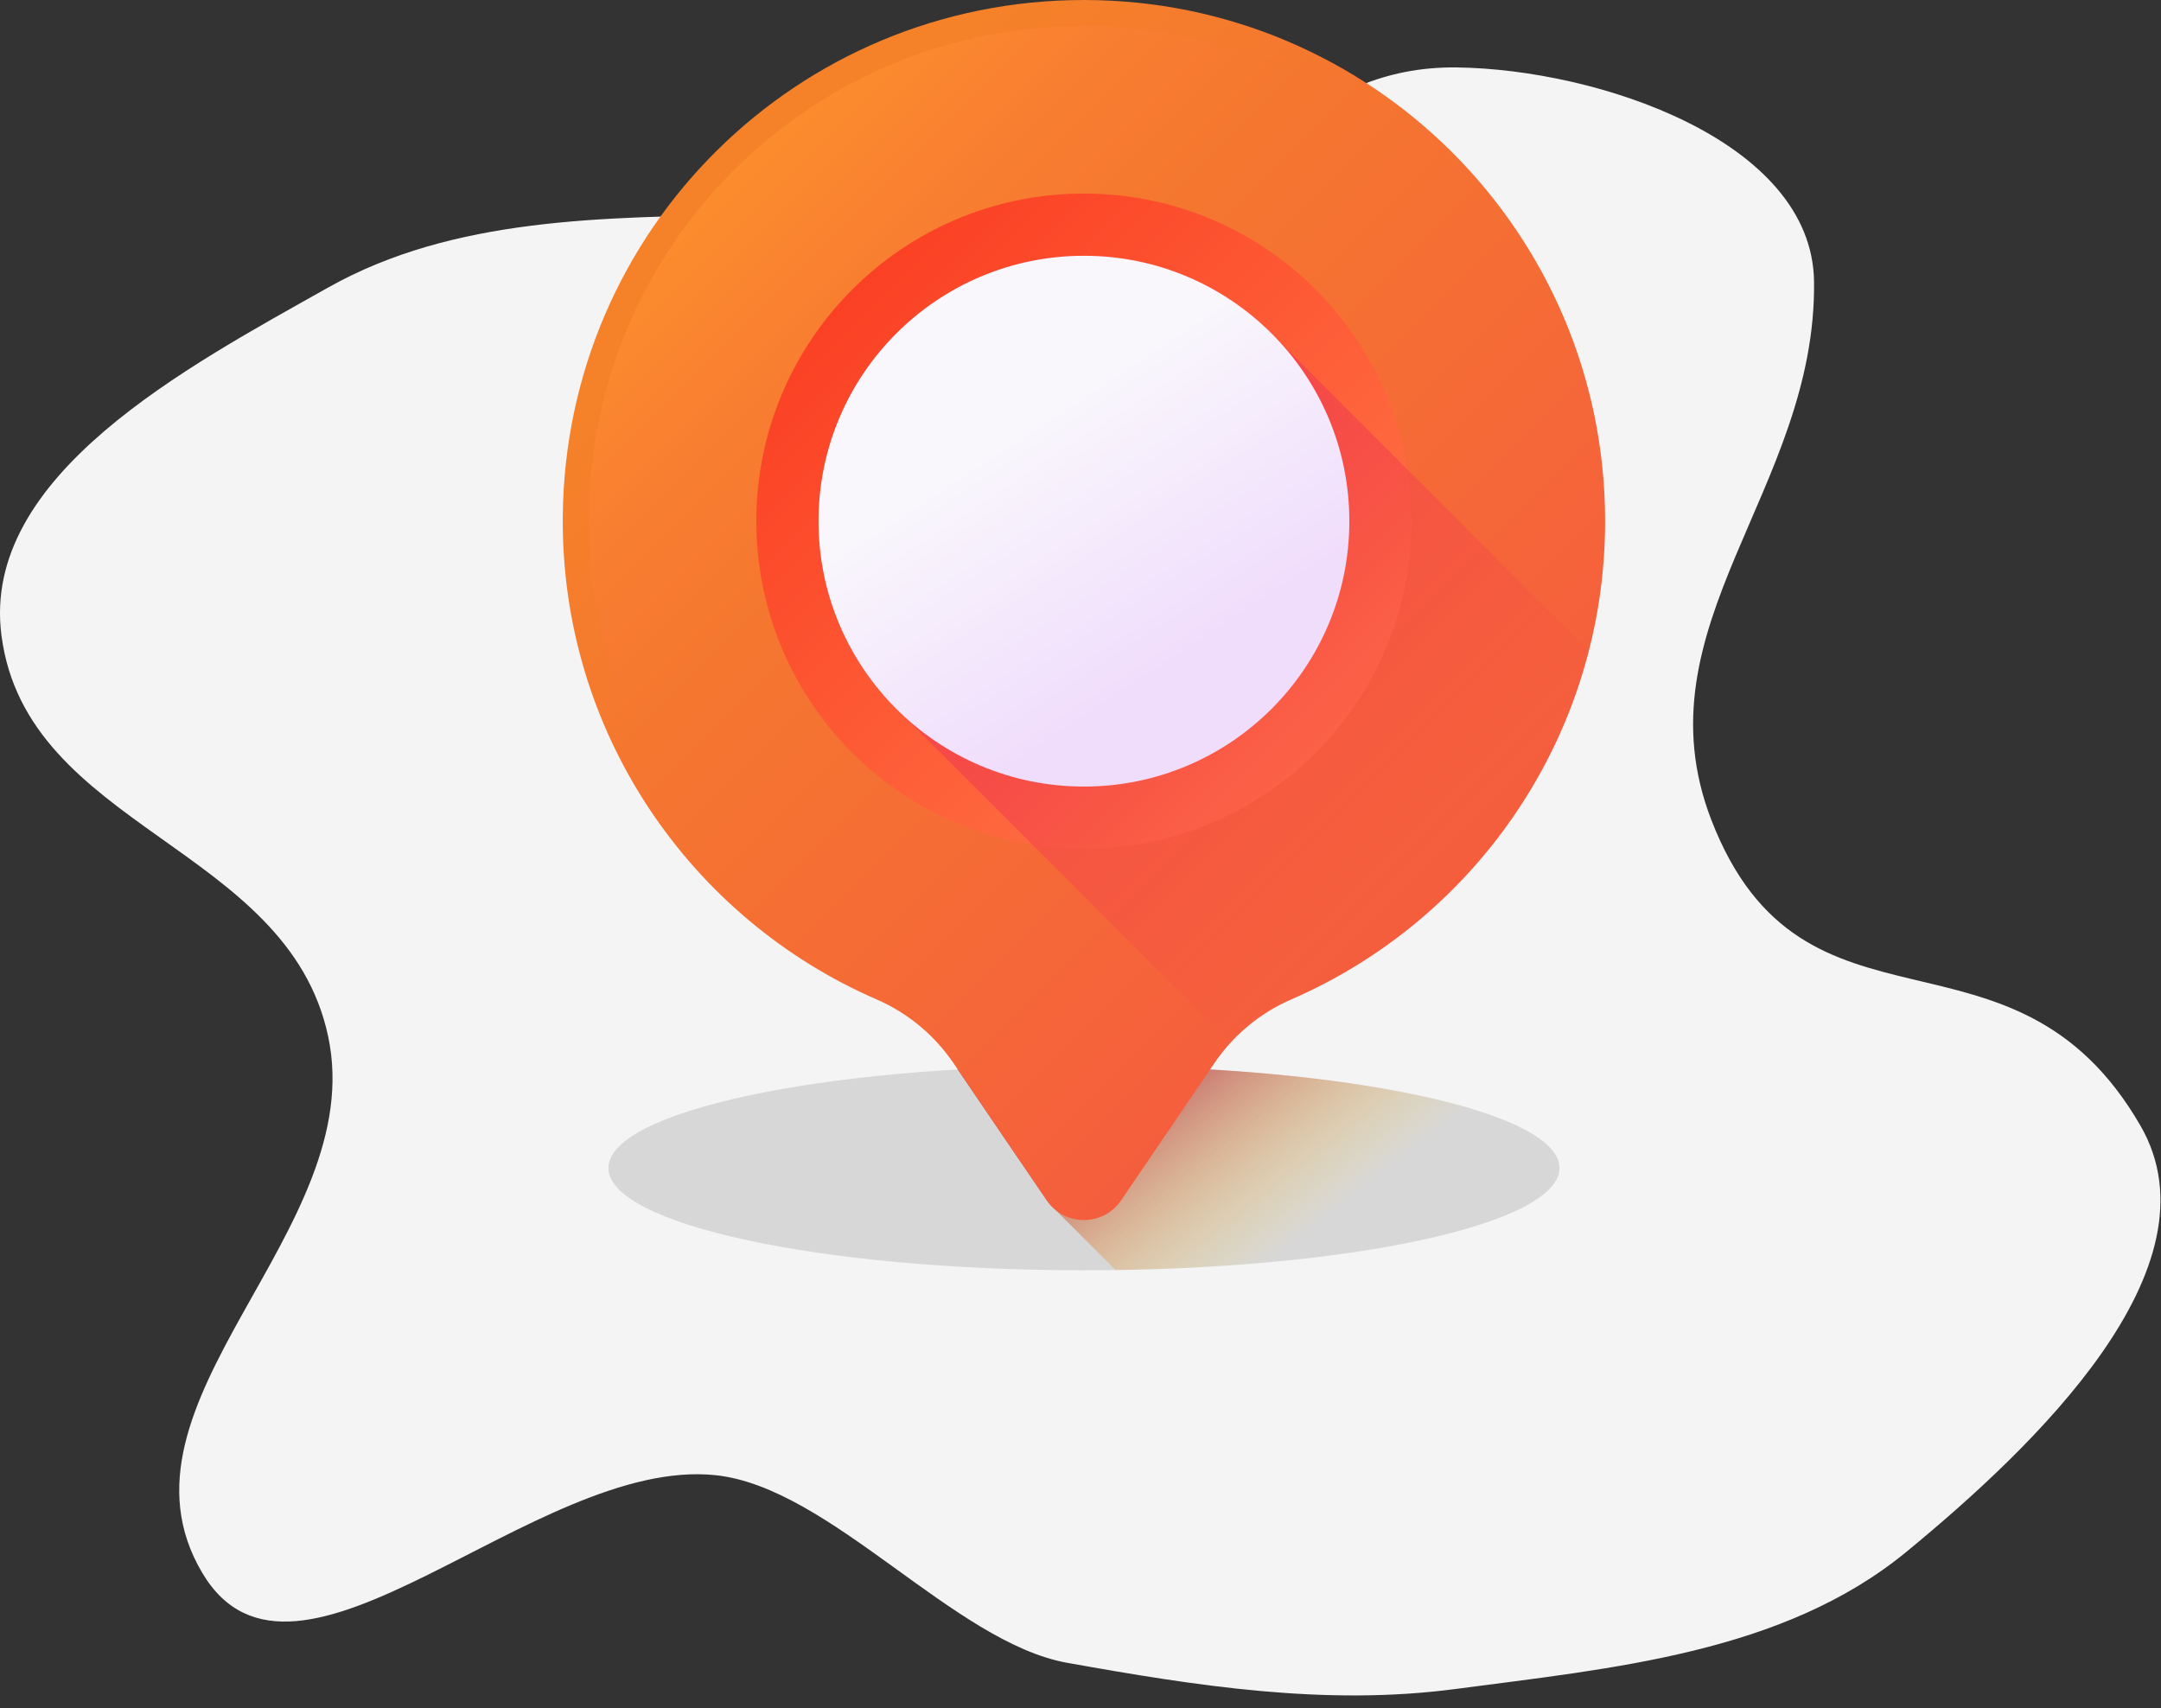 <svg width="148" height="117" viewBox="0 0 148 117" fill="none" xmlns="http://www.w3.org/2000/svg">
<rect x="0" y="0" width="148" height="117" fill="#333333" stroke="none"/>
<path fill-rule="evenodd" clip-rule="evenodd" d="M73.098 113.886C65.314 112.495 56.861 101.851 48.996 101.033C36.612 99.744 20.22 118.464 13.849 107.719C6.91 96.013 25.324 84.286 22.471 70.967C19.675 57.909 1.816 56.76 0.099 43.514C-1.323 32.552 12.872 25.1 22.471 19.694C31.074 14.849 41.401 14.903 51.261 14.7C58.75 14.546 68.586 16.224 75.921 14.7C85.873 12.631 89.606 4.493 99.768 4.618C109.386 4.737 124.117 9.622 124.238 19.283C124.416 33.52 112.073 42.886 117.205 56.158C123.515 72.475 137.859 61.961 146.598 77.105C152.215 86.84 139.229 99.161 130.56 106.286C122.128 113.217 110.47 114.25 99.669 115.679C90.756 116.857 81.949 115.468 73.098 113.886Z" fill="#F4F4F4"/>
<g clip-path="url(#clip0_301_947)">
<path d="M74.236 87C92.222 87 106.803 83.865 106.803 79.997C106.803 76.129 92.222 72.994 74.236 72.994C56.25 72.994 41.669 76.129 41.669 79.997C41.669 83.865 56.25 87 74.236 87Z" fill="#D7D7D7"/>
<path d="M106.803 79.997C106.803 76.13 92.222 72.994 74.236 72.994C71.244 72.994 68.347 73.081 65.595 73.244L71.691 82.212C71.861 82.462 72.059 82.677 72.277 82.857L76.404 86.984C93.379 86.744 106.803 83.708 106.803 79.997Z" fill="url(#paint0_linear_301_947)"/>
<path d="M109.93 35.694C109.93 15.981 93.949 0 74.236 0C54.608 0 38.74 15.701 38.543 35.328C38.395 50.151 47.284 62.914 60.037 68.45C62.171 69.376 63.996 70.892 65.304 72.817L71.691 82.212C72.912 84.008 75.56 84.008 76.781 82.212L83.167 72.817C84.471 70.898 86.287 69.381 88.415 68.459C101.074 62.973 109.93 50.369 109.93 35.694Z" fill="url(#paint1_linear_301_947)"/>
<path d="M74.236 81.781C74.029 81.781 73.51 81.725 73.162 81.212L66.775 71.817C65.273 69.607 63.188 67.879 60.745 66.819C48.201 61.374 40.185 49.02 40.322 35.346C40.413 26.326 43.975 17.882 50.354 11.568C56.733 5.256 65.215 1.779 74.236 1.779H74.236C92.937 1.779 108.152 16.993 108.152 35.694C108.152 49.225 100.127 61.445 87.708 66.827C85.279 67.879 83.2 69.605 81.696 71.817L75.31 81.212C74.961 81.725 74.443 81.781 74.236 81.781Z" fill="url(#paint2_linear_301_947)"/>
<path d="M74.236 58.131C86.628 58.131 96.673 48.086 96.673 35.694C96.673 23.302 86.628 13.257 74.236 13.257C61.844 13.257 51.799 23.302 51.799 35.694C51.799 48.086 61.844 58.131 74.236 58.131Z" fill="url(#paint3_linear_301_947)"/>
<path d="M108.813 44.581L87.496 23.264C84.18 19.728 79.466 17.518 74.236 17.518C64.197 17.518 56.059 25.656 56.059 35.694C56.059 40.925 58.27 45.639 61.806 48.955L84.272 71.421C85.426 70.158 86.834 69.144 88.415 68.459C98.427 64.12 106.059 55.328 108.813 44.581Z" fill="url(#paint4_linear_301_947)"/>
<path d="M74.236 53.871C84.275 53.871 92.412 45.733 92.412 35.694C92.412 25.656 84.275 17.518 74.236 17.518C64.197 17.518 56.059 25.656 56.059 35.694C56.059 45.733 64.197 53.871 74.236 53.871Z" fill="url(#paint5_linear_301_947)"/>
</g>
<defs>
<linearGradient id="paint0_linear_301_947" x1="91.146" y1="83.238" x2="80.375" y2="69.495" gradientUnits="userSpaceOnUse">
<stop stop-color="#FFDA45" stop-opacity="0"/>
<stop offset="1" stop-color="#B53759"/>
</linearGradient>
<linearGradient id="paint1_linear_301_947" x1="52.693" y1="14.15" x2="123.913" y2="85.37" gradientUnits="userSpaceOnUse">
<stop stop-color="#F58229"/>
<stop offset="1" stop-color="#F54A48"/>
</linearGradient>
<linearGradient id="paint2_linear_301_947" x1="66.581" y1="28.06" x2="41.553" y2="3.032" gradientUnits="userSpaceOnUse">
<stop stop-color="#FF7044" stop-opacity="0"/>
<stop offset="1" stop-color="#FFA425"/>
</linearGradient>
<linearGradient id="paint3_linear_301_947" x1="87.765" y1="49.224" x2="43.015" y2="4.473" gradientUnits="userSpaceOnUse">
<stop stop-color="#FF7044"/>
<stop offset="1" stop-color="#F92814"/>
</linearGradient>
<linearGradient id="paint4_linear_301_947" x1="97.579" y1="59.037" x2="77.745" y2="39.203" gradientUnits="userSpaceOnUse">
<stop stop-color="#F54A48" stop-opacity="0"/>
<stop offset="1" stop-color="#F54A48"/>
</linearGradient>
<linearGradient id="paint5_linear_301_947" x1="69.786" y1="28.909" x2="80.527" y2="45.289" gradientUnits="userSpaceOnUse">
<stop stop-color="#F9F7FC"/>
<stop offset="1" stop-color="#F0DDFC"/>
</linearGradient>
<clipPath id="clip0_301_947">
<rect width="87" height="87" fill="white" transform="translate(30.736)"/>
</clipPath>
</defs>
</svg>
